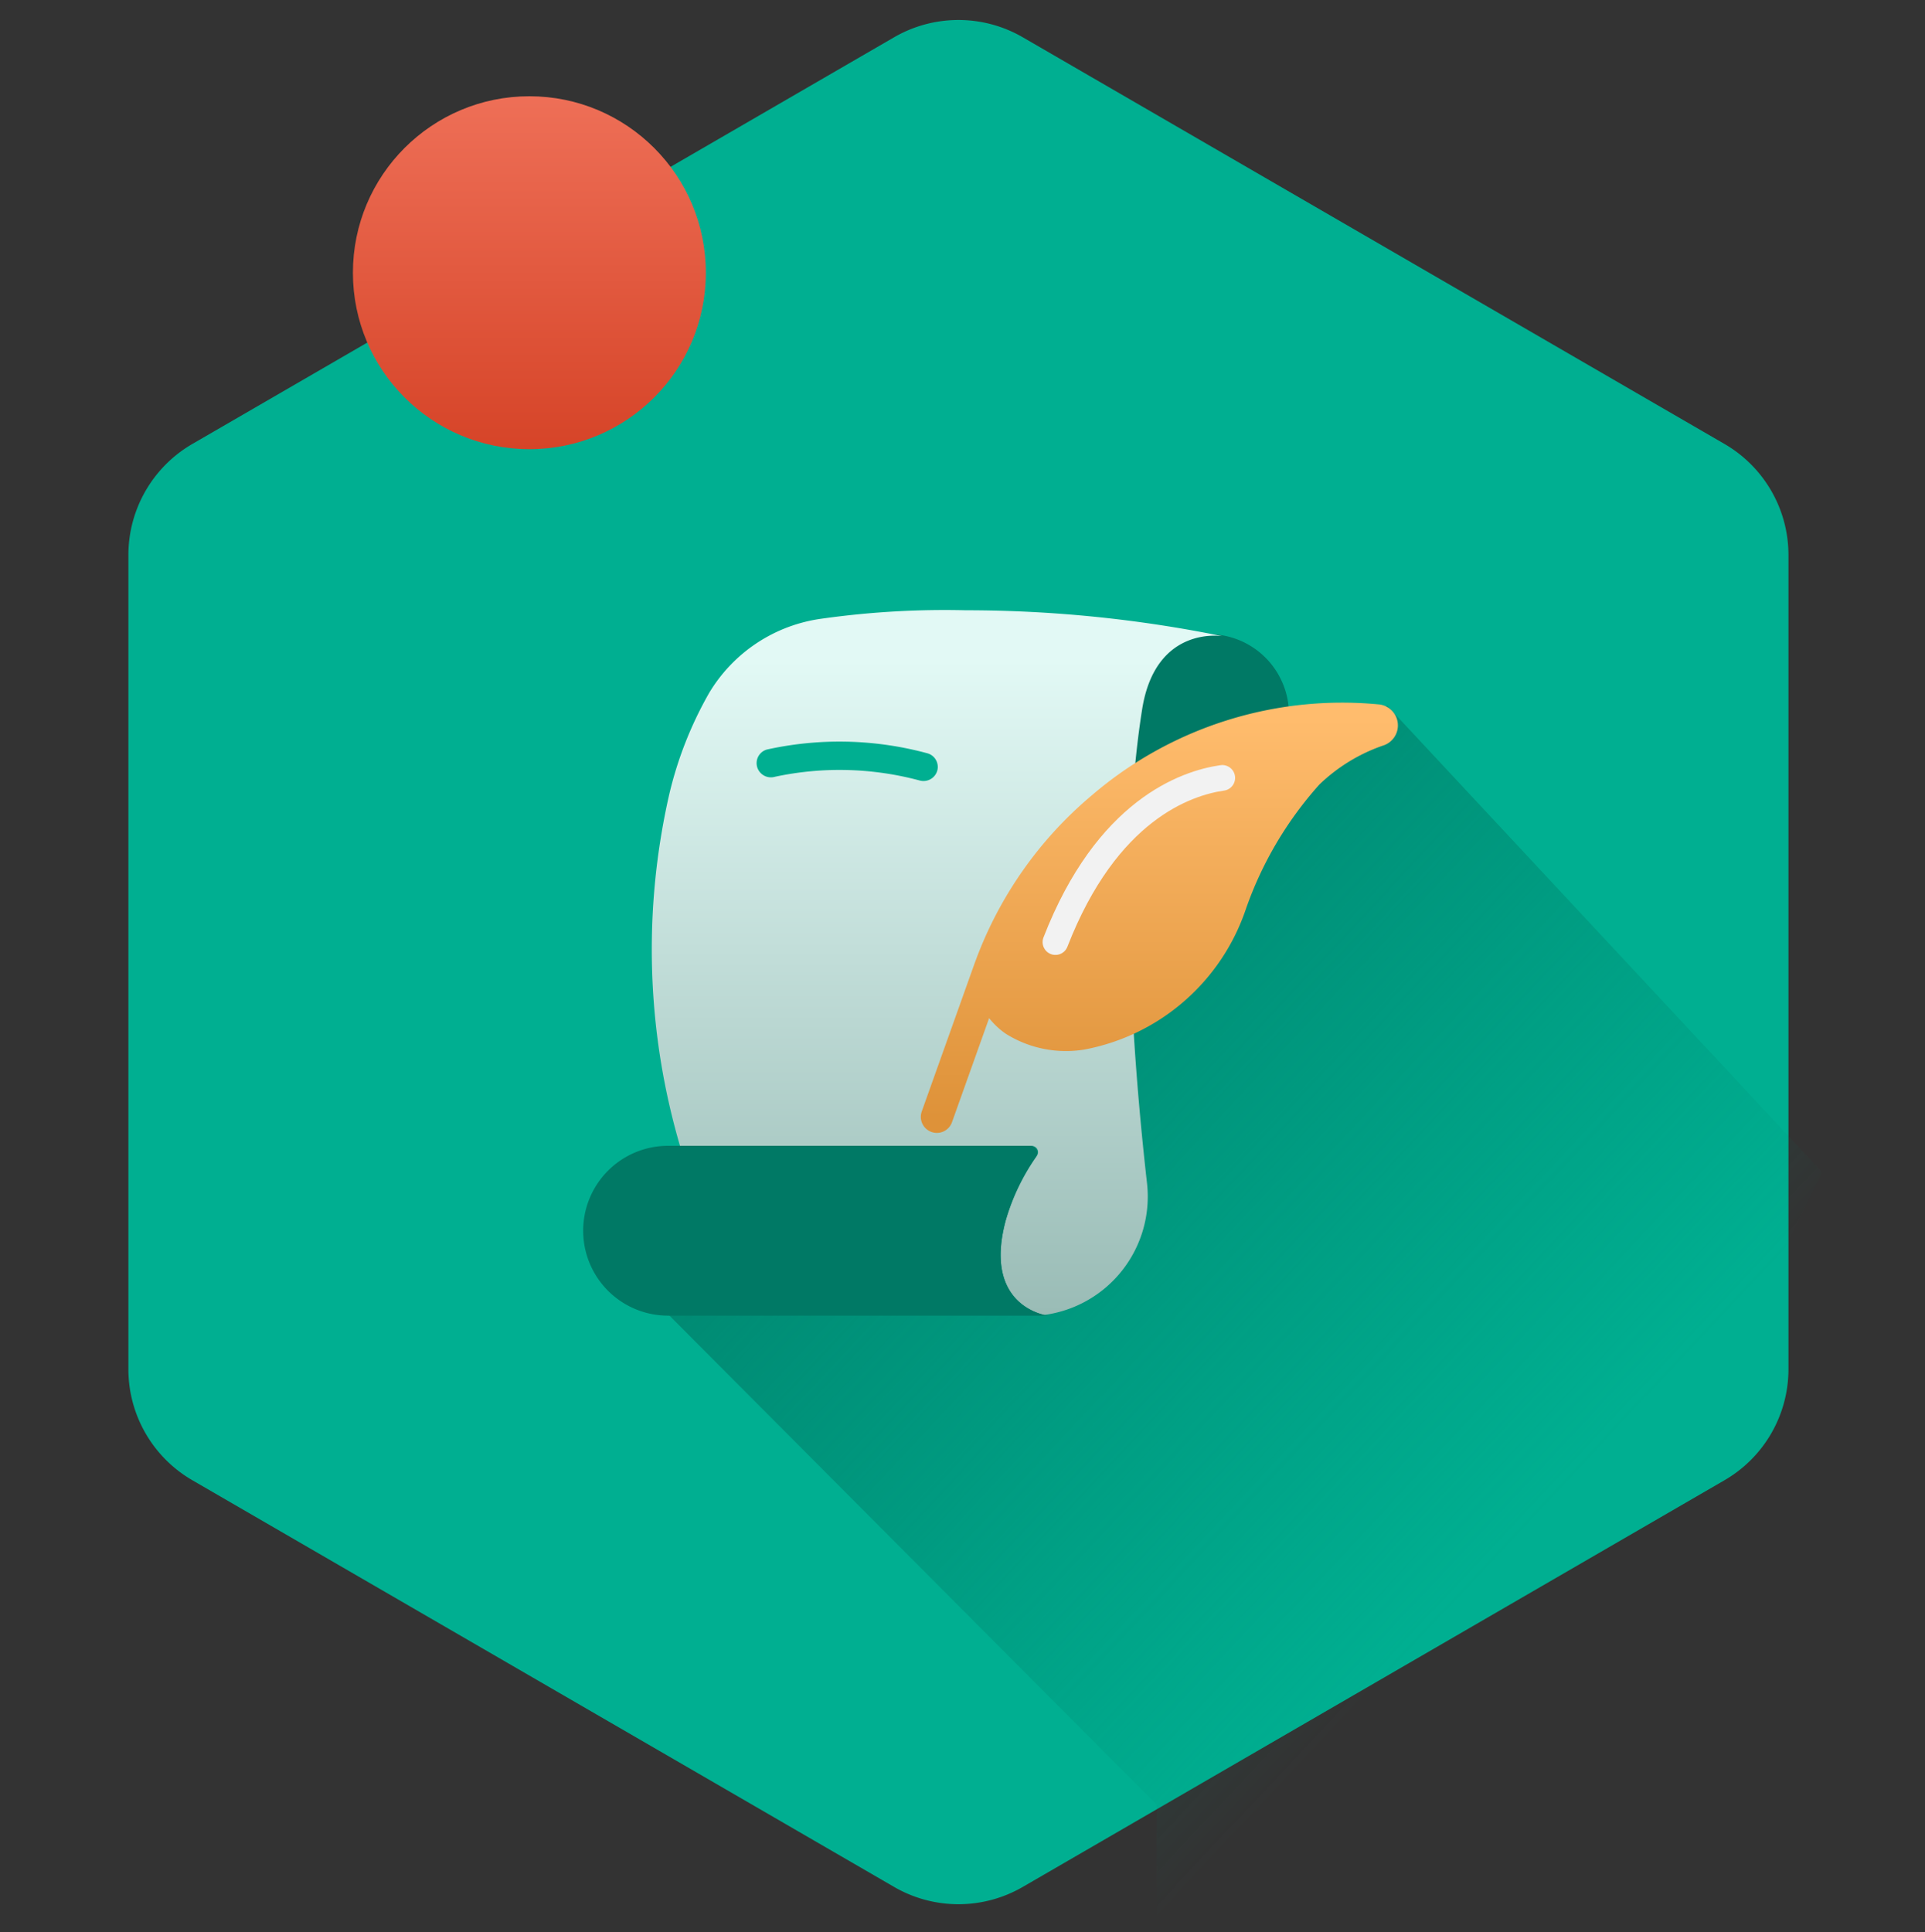 <svg xmlns="http://www.w3.org/2000/svg" xmlns:xlink="http://www.w3.org/1999/xlink" width="60" height="60.227" viewBox="0 0 60 60.227">
  <rect x="0" y="0" width="60" height="60.227" fill="#333333" stroke="none"/>
  <defs>
    <clipPath id="clip-path">
      <path id="Polygon_7" data-name="Polygon 7" d="M42.524,0A4,4,0,0,1,46.1,2.217L59.112,28.33a4,4,0,0,1,0,3.567L46.1,58.01a4,4,0,0,1-3.58,2.217H17.476A4,4,0,0,1,13.9,58.01L.888,31.9a4,4,0,0,1,0-3.567L13.9,2.217A4,4,0,0,1,17.476,0Z" transform="translate(382 124)" fill="#c4c4c4"/>
    </clipPath>
    <linearGradient id="linear-gradient" x1="0.089" x2="0.724" y2="0.61" gradientUnits="objectBoundingBox">
      <stop offset="0" stop-color="#007965"/>
      <stop offset="1" stop-color="#007965" stop-opacity="0"/>
    </linearGradient>
    <linearGradient id="linear-gradient-2" x1="0.489" y1="0.067" x2="0.489" y2="1" gradientUnits="objectBoundingBox">
      <stop offset="0" stop-color="#e2f9f5"/>
      <stop offset="1" stop-color="#9abcb6"/>
    </linearGradient>
    <linearGradient id="linear-gradient-5" x1="0.485" y1="0.037" x2="0.485" y2="0.963" gradientUnits="objectBoundingBox">
      <stop offset="0" stop-color="#ffbc6d"/>
      <stop offset="1" stop-color="#de9239"/>
    </linearGradient>
    <linearGradient id="linear-gradient-8" x1="0.5" x2="0.5" y2="1" gradientUnits="objectBoundingBox">
      <stop offset="0" stop-color="#ee6f57"/>
      <stop offset="1" stop-color="#d64428"/>
    </linearGradient>
  </defs>
  <g id="escritor" transform="translate(-6736 -2536)">
    <path id="Polygon_2" data-name="Polygon 2" d="M23.866.539a4,4,0,0,1,4.011,0L49.748,13.214a4,4,0,0,1,1.994,3.461V42.052a4,4,0,0,1-1.994,3.461L27.877,58.188a4,4,0,0,1-4.011,0L1.994,45.513A4,4,0,0,1,0,42.052V16.675a4,4,0,0,1,1.994-3.461Z" transform="translate(6740.002 2536.623)" fill="#00af91"/>
    <g id="escritor-2" data-name="escritor" transform="translate(6354 2412)">
      <g id="Polygon_7-2" data-name="Polygon 7" clip-path="url(#clip-path)">
        <path id="Vector_11" data-name="Vector 11" d="M38.322,15.237,24.114,0,0,17.26,16.928,34.252v5L39.883,41Z" transform="translate(401.122 145.994)" fill="url(#linear-gradient)"/>
      </g>
    </g>
    <g id="Group_1053" data-name="Group 1053" transform="translate(6354 2412)">
      <path id="Vector_25" data-name="Vector 25" d="M5.239,0H.89A.257.257,0,0,0,.759.448a2.9,2.9,0,0,1,1.282,1.8C2.259,4.232,1.084,4.476.424,4.461L0,4.412a2.2,2.2,0,0,0,.424.048l4.532.517A2.5,2.5,0,1,0,5.239,0Z" transform="translate(414.385 143.766)" fill="#007965"/>
      <path id="Subtract" d="M11.789,21.99h0Z" transform="translate(402.304 143.018)" fill="url(#linear-gradient-2)"/>
      <path id="Subtract-2" data-name="Subtract" d="M.551,5.759a21.751,21.751,0,0,0,.636,11.868A2.683,2.683,0,0,1,3.226,16.7h8.638a.193.193,0,0,1,.154.3,6.683,6.683,0,0,0-.974,2.022c-.619,2.3.745,2.835,1.19,2.945a3.723,3.723,0,0,0,3.213-4.108c-.169-1.487-.336-3.268-.442-5.161-2.239,1.157-4.588.358-4.447-1.556A11.972,11.972,0,0,1,15.027,5.4c.063-.8.151-1.57.268-2.31C15.713.452,17.8.811,17.8.811a40.066,40.066,0,0,0-8-.808,27.406,27.406,0,0,0-4.478.26A4.846,4.846,0,0,0,1.8,2.578,11.853,11.853,0,0,0,.551,5.759Zm7.808-.451a9.627,9.627,0,0,0-4.508-.116.447.447,0,0,1-.554-.3.44.44,0,0,1,.3-.548A10.477,10.477,0,0,1,8.6,4.46.441.441,0,0,1,8.91,5,.447.447,0,0,1,8.359,5.308Zm-5.4,2.531a9.627,9.627,0,0,1,4.508.116.447.447,0,0,0,.551-.3.441.441,0,0,0-.307-.545,10.477,10.477,0,0,0-5.006-.114.44.44,0,0,0-.3.548A.447.447,0,0,0,2.959,7.839Z" transform="translate(402.304 143.018)" fill="url(#linear-gradient-2)"/>
      <path id="Subtract-3" data-name="Subtract" d="M10.558,11.139,8.9,15.791" transform="translate(402.304 143.018)" fill="url(#linear-gradient-2)"/>
      <path id="Vector" d="M14.214.538A11.781,11.781,0,0,0,2.161,8.244c-.214,2.919,5.365,3.245,7.508-2.012,1.7-4.179,3.163-4.813,4.593-5.385A.159.159,0,0,0,14.214.538Z" transform="translate(410.701 145.913)" fill="url(#linear-gradient-5)"/>
      <path id="Vector-2" data-name="Vector" d="M2.656,8.336a1.257,1.257,0,0,0,.568,1.151,2.541,2.541,0,0,0,1.743.321A5.616,5.616,0,0,0,9.206,6.044a12.433,12.433,0,0,1,2.51-4.211,5.614,5.614,0,0,1,1.047-.825A10.838,10.838,0,0,0,5.98,3.635,11.347,11.347,0,0,0,2.656,8.336Zm-.97-.251L.029,12.729a.5.5,0,1,0,.942.336L2.129,9.82a2.366,2.366,0,0,0,.531.494,3.528,3.528,0,0,0,2.434.486,6.6,6.6,0,0,0,5.037-4.379,11.489,11.489,0,0,1,2.289-3.88,5.4,5.4,0,0,1,2.026-1.23.658.658,0,0,0-.2-1.272A11.982,11.982,0,0,0,5.33,2.875,12.275,12.275,0,0,0,1.687,8.085Z" transform="translate(410.701 145.913)" fill="url(#linear-gradient-5)"/>
      <path id="Vector-3" data-name="Vector" d="M2.161,8.244.5,12.9" transform="translate(410.701 145.913)" fill="url(#linear-gradient-5)"/>
      <path id="Vector_26" data-name="Vector 26" d="M5.2,0C4.069.162,1.6,1,0,5.118" transform="translate(414.897 148.245)" fill="none" stroke="#f2f2f2" stroke-linecap="round" stroke-width="0.8"/>
      <path id="Vector_19" data-name="Vector 19" d="M2.647,0H13.942a.221.221,0,0,1,.173.344,6.654,6.654,0,0,0-.945,1.979c-.734,2.734,1.324,2.971,1.324,2.971H2.647A2.647,2.647,0,0,1,2.647,0Z" transform="translate(400.177 159.712)" fill="#007965"/>
    </g>
    <circle id="Ellipse_2" data-name="Ellipse 2" cx="5.5" cy="5.5" r="5.5" transform="translate(6747 2539)" fill="url(#linear-gradient-8)"/>
  </g>
</svg>
